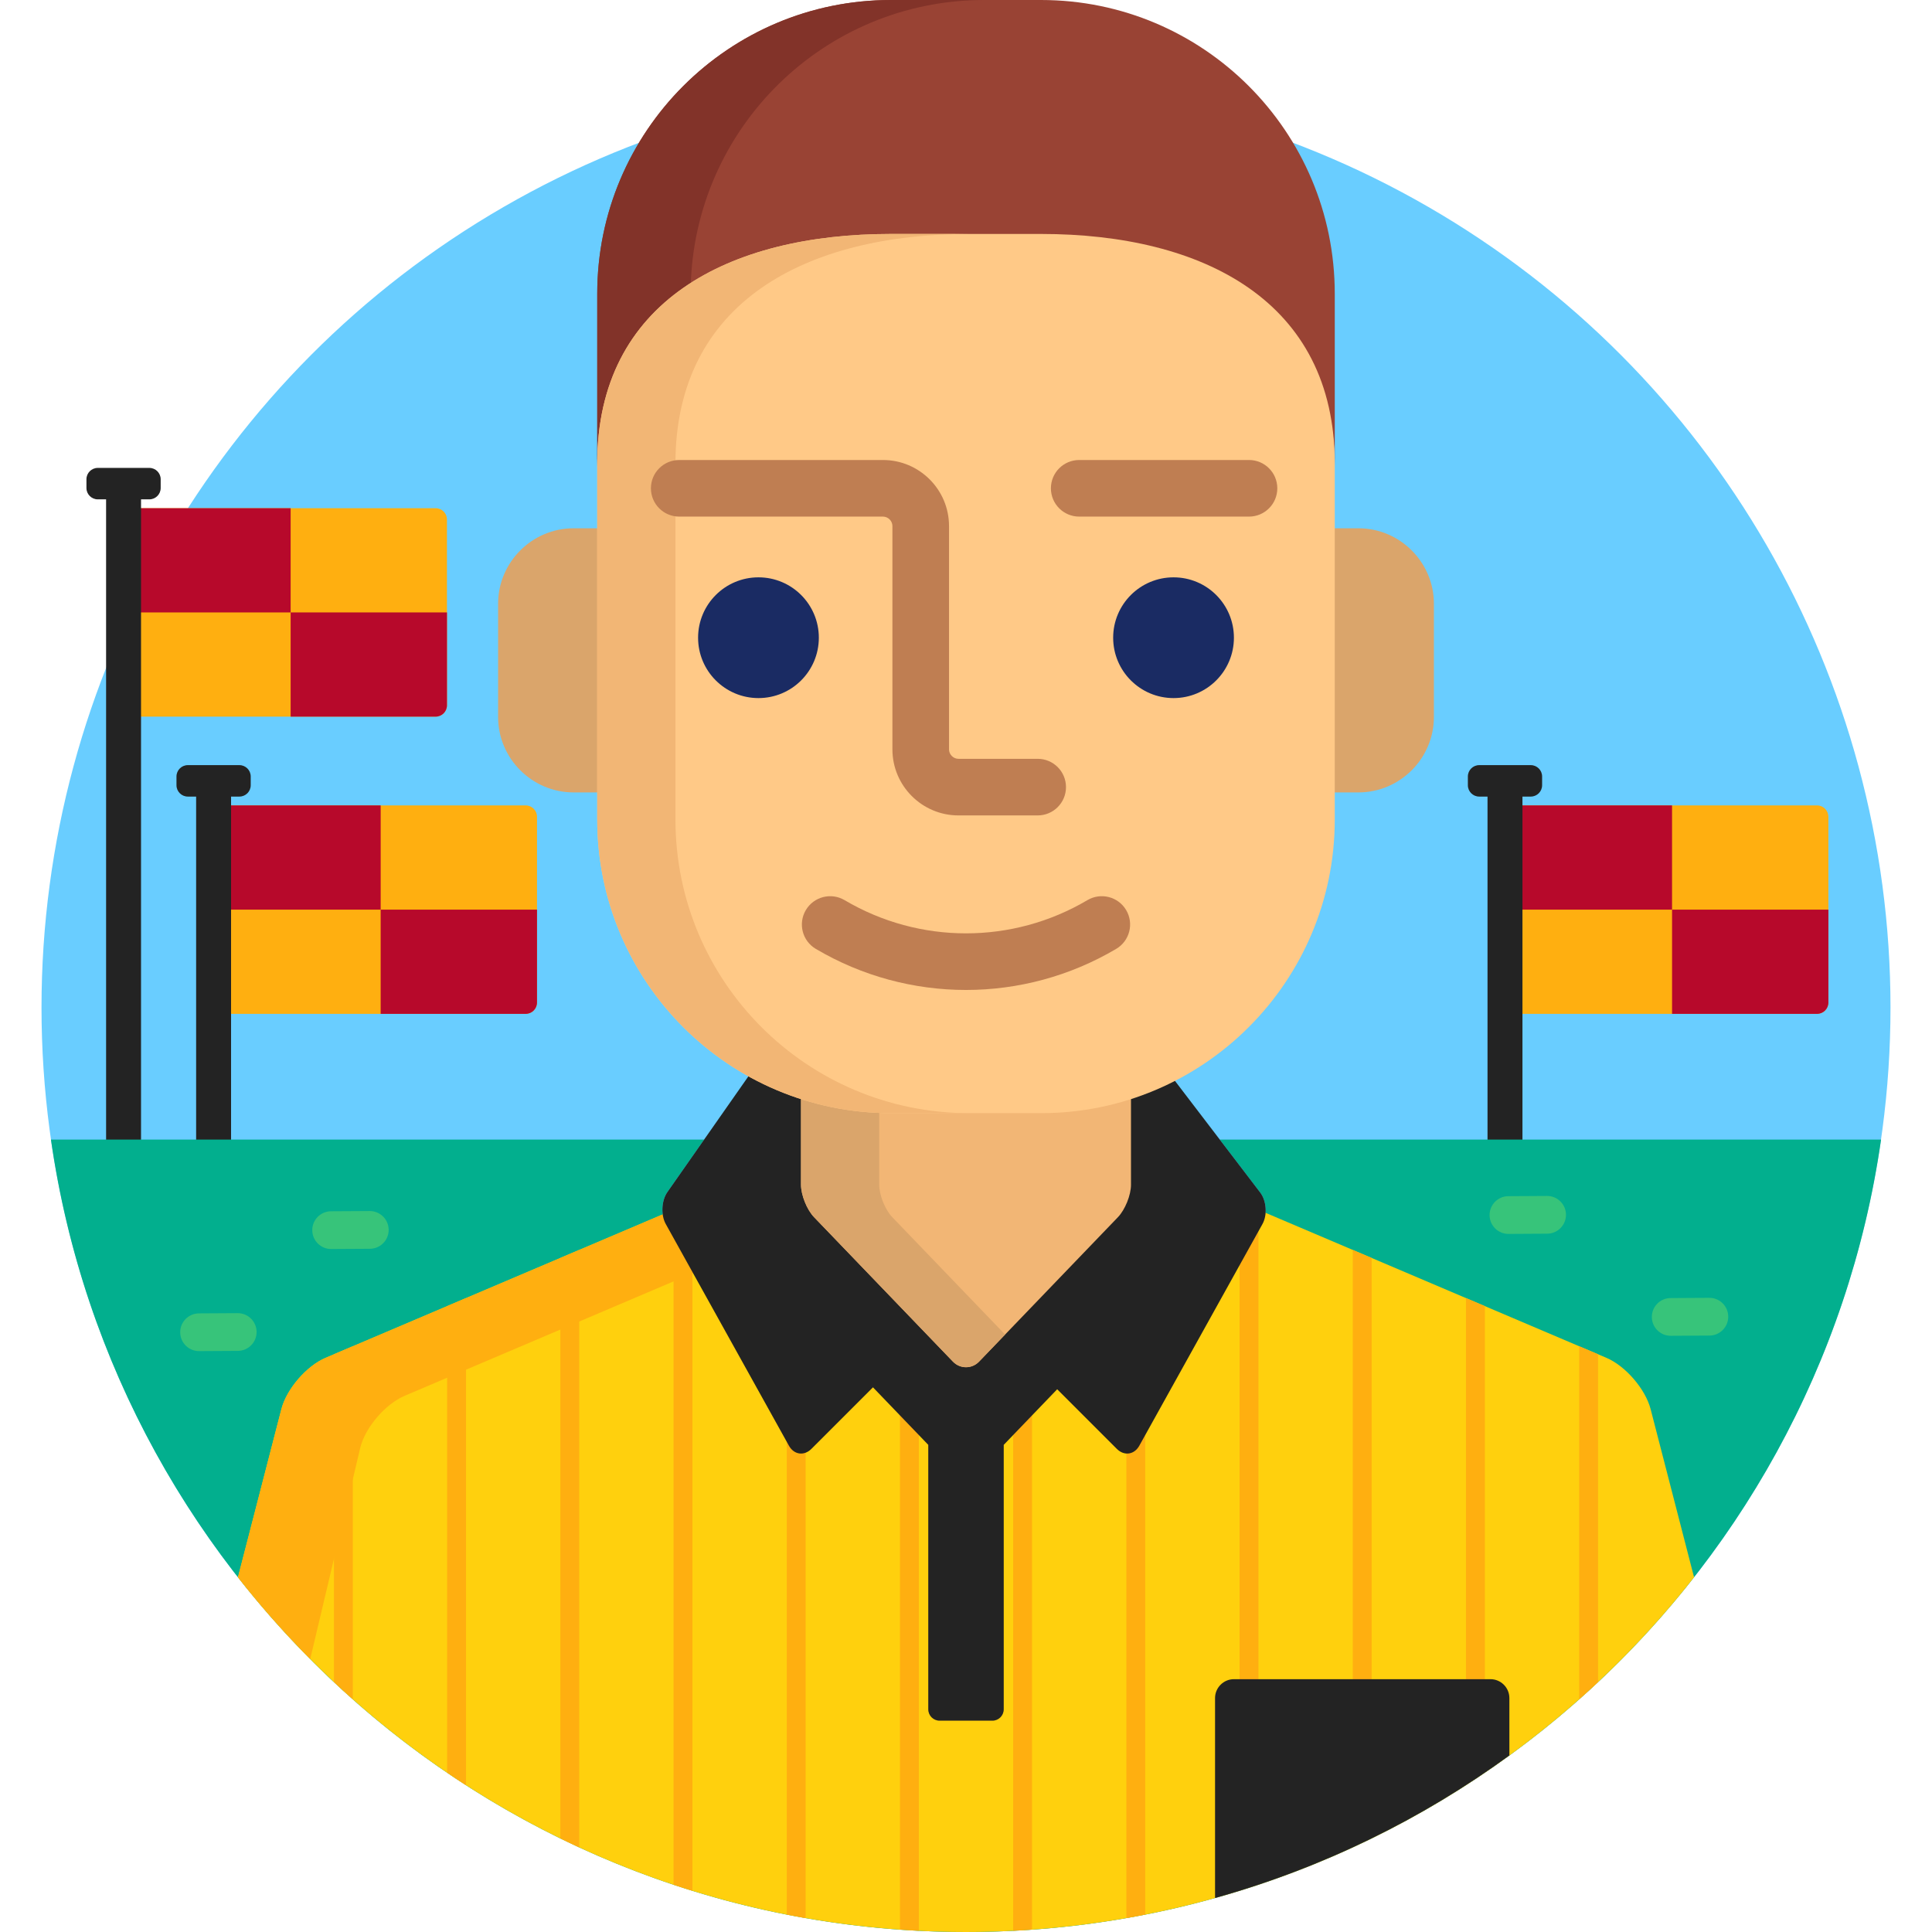 <?xml version="1.0" encoding="iso-8859-1"?>
<!-- Generator: Adobe Illustrator 19.0.0, SVG Export Plug-In . SVG Version: 6.00 Build 0)  -->
<svg version="1.1" id="Capa_1" xmlns="http://www.w3.org/2000/svg" xmlns:xlink="http://www.w3.org/1999/xlink" x="0px" y="0px"
	 viewBox="0 0 512 512" style="enable-background:new 0 0 512 512;" xml:space="preserve">
<circle style="fill:#69CDFF;" cx="256" cy="267" r="245"/>
<path style="fill:#FFAF10;" d="M115.454,134.675H35.792v55.231c0.065,0.006,0.13,0.012,0.208,0.012h79.454c1.65,0,3-1.351,3-3
	v-49.243C118.454,136.024,117.104,134.675,115.454,134.675z"/>
<g>
	<rect x="35.792" y="134.68" style="fill:#B7092B;" width="41.23" height="27.621"/>
	<path style="fill:#B7092B;" d="M77.021,189.918h38.433c1.65,0,3-1.351,3-3v-24.622H77.021V189.918z"/>
</g>
<path style="fill:#232323;" d="M39.583,124H25.908c-1.65,0-3,1.35-3,3v2.334c0,1.65,1.35,3,3,3h2.208V303h9.259V132.334h2.207
	c1.65,0,3-1.35,3-3L42.583,127C42.583,125.35,41.233,124,39.583,124z"/>
<path style="fill:#FFAF10;" d="M139.314,213.442H59.792v55.243h79.522c1.65,0,3-1.35,3-3v-49.243
	C142.314,214.792,140.965,213.442,139.314,213.442z"/>
<g>
	<rect x="59.792" y="213.44" style="fill:#B7092B;" width="41.09" height="27.621"/>
	<path style="fill:#B7092B;" d="M100.882,268.685h38.433c1.65,0,3-1.35,3-3v-24.622h-41.433V268.685z"/>
</g>
<path style="fill:#232323;" d="M63.443,202.768H49.769c-1.65,0-3,1.35-3,3v2.334c0,1.65,1.35,3,3,3h2.208V303h9.259v-91.898h2.207
	c1.65,0,3-1.35,3-3l0.001-2.334C66.443,204.117,65.094,202.768,63.443,202.768z"/>
<path style="fill:#FFAF10;" d="M481.546,213.442h-79.754v55.243h79.754c1.65,0,3-1.35,3-3v-49.243
	C484.546,214.792,483.196,213.442,481.546,213.442z"/>
<g>
	<rect x="401.79" y="213.44" style="fill:#B7092B;" width="41.32" height="27.621"/>
	<path style="fill:#B7092B;" d="M443.113,268.685h38.433c1.65,0,3-1.35,3-3v-24.622h-41.433L443.113,268.685L443.113,268.685z"/>
</g>
<path style="fill:#232323;" d="M405.675,202.768H392c-1.65,0-3,1.35-3,3v2.334c0,1.65,1.35,3,3,3h2.208V303h9.259v-91.898h2.207
	c1.65,0,3-1.35,3-3l0.001-2.334C408.675,204.117,407.324,202.768,405.675,202.768z"/>
<path style="fill:#02AF8E;" d="M323.254,302l10.711,14.026c1.67,2.186,1.942,5.94,0.607,8.345l-32.645,58.758
	c-1.335,2.404-4.018,2.78-5.963,0.836l-15.799-15.799L266,382.901V453c0,1.65-1.35,3-3,3h-14c-1.65,0-3-1.35-3-3v-70.099
	l-14.656-15.245l-16.309,16.309c-1.944,1.944-4.628,1.568-5.963-0.836l-32.645-58.758c-1.335-2.404-1.138-6.215,0.439-8.467
	L186.6,302H13.5C30.484,420.728,132.574,512,256,512c123.424,0,225.515-91.272,242.5-210H323.254z"/>
<path style="fill:#994334;" d="M275.887,0h-39.773c-42.99,0-77.84,34.851-77.84,77.84v46.002c0-42.989,34.85-60.84,77.84-60.84
	h39.773c42.99,0,77.84,17.851,77.84,60.84V77.84C353.727,34.851,318.877,0,275.887,0z"/>
<path style="fill:#823329;" d="M183.047,76c0.98-42.137,35.42-76,77.793-76h-24.727c-42.99,0-77.84,34.851-77.84,77.84v46.002
	C158.273,101.366,167.811,85.773,183.047,76z"/>
<path style="fill:#FFD00D;" d="M437.434,373.445c-1.375-5.326-6.642-11.444-11.703-13.598l-91.322-38.854
	c-0.005,0.2-0.023,0.396-0.045,0.592c-0.01,0.102-0.02,0.202-0.034,0.304c-0.023,0.16-0.052,0.316-0.085,0.473
	c-0.033,0.153-0.074,0.301-0.117,0.448c-0.033,0.112-0.063,0.226-0.102,0.333c-0.093,0.26-0.198,0.512-0.327,0.743l-32.645,58.758
	c-0.553,0.995-1.402,1.565-2.332,1.565c-0.719,0-1.428-0.329-2.05-0.951l-15.799-15.799c-0.188-0.188-0.442-0.293-0.707-0.293
	c-0.003,0-0.007,0-0.01,0c-0.269,0.003-0.525,0.113-0.711,0.307l-14.166,14.735c-0.18,0.186-0.279,0.435-0.279,0.693V453
	c0,1.103-0.897,2-2,2h-14c-1.102,0-2-0.897-2-2v-70.099c0-0.259-0.1-0.507-0.279-0.692l-14.656-15.246
	c-0.186-0.193-0.442-0.304-0.711-0.307c-0.003,0-0.007,0-0.01,0c-0.265,0-0.52,0.105-0.707,0.293l-16.309,16.309
	c-0.622,0.622-1.331,0.951-2.05,0.951c-0.93,0-1.779-0.57-2.332-1.565l-32.645-58.758c-0.123-0.222-0.224-0.462-0.316-0.711
	c-0.037-0.102-0.071-0.204-0.104-0.31c-0.04-0.133-0.075-0.268-0.107-0.404c-0.081-0.328-0.141-0.665-0.177-1.013
	c-0.001-0.01-0.003-0.021-0.004-0.03l-90.324,38.43c-5.062,2.153-10.328,8.271-11.703,13.598L63.056,418
	c44.849,57.226,114.601,94,192.944,94s148.096-36.775,192.944-94L437.434,373.445z"/>
<g>
	<path style="fill:#FFAF10;" d="M177.302,323.886c-0.392-0.705-0.617-1.567-0.708-2.468l-90.324,38.43
		c-5.062,2.153-10.328,8.271-11.703,13.598L63.056,418c5.955,7.598,12.361,14.823,19.156,21.662l13.299-56.15
		c1.375-5.326,6.642-11.444,11.703-13.598l77.371-32.919L177.302,323.886z"/>
	<path style="fill:#FFAF10;" d="M238.5,373.657v137.702c1.662,0.117,3.328,0.222,5,0.306V378.857L238.5,373.657z"/>
	<path style="fill:#FFAF10;" d="M268.5,378.857v132.808c1.672-0.085,3.338-0.188,5-0.306V373.657L268.5,378.857z"/>
	<path style="fill:#FFAF10;" d="M88.5,445.763c1.646,1.542,3.313,3.063,5,4.56v-93.551l-5,2.127V445.763z"/>
	<path style="fill:#FFAF10;" d="M118.5,469.787c1.654,1.123,3.317,2.234,5,3.318V344.008l-5,2.127V469.787z"/>
	<path style="fill:#FFAF10;" d="M148.5,487.195c1.658,0.811,3.32,1.616,5,2.391V331.244l-5,2.127V487.195z"/>
	<path style="fill:#FFAF10;" d="M178.5,326.043v173.439c1.656,0.552,3.328,1.072,5,1.59v-166.03L178.5,326.043z"/>
	<path style="fill:#FFAF10;" d="M212.278,384.209c-0.93,0-1.779-0.57-2.332-1.565l-1.446-2.604v127.334
		c1.662,0.327,3.325,0.652,5,0.945V383.872C213.105,384.086,212.694,384.209,212.278,384.209z"/>
	<path style="fill:#FFAF10;" d="M301.054,382.644c-0.553,0.995-1.402,1.565-2.332,1.565c-0.074,0-0.148-0.019-0.222-0.025v124.135
		c1.674-0.293,3.338-0.617,5-0.944V378.24L301.054,382.644z"/>
	<polygon style="fill:#FFAF10;" points="333.5,446 333.5,324.242 328.5,333.242 328.5,446 	"/>
	<polygon style="fill:#FFAF10;" points="363.5,446 363.5,333.371 358.5,331.244 358.5,446 	"/>
	<polygon style="fill:#FFAF10;" points="393.5,446 393.5,346.135 388.5,344.008 388.5,446 	"/>
	<path style="fill:#FFAF10;" d="M418.5,450.322c1.688-1.498,3.354-3.018,5-4.561v-86.863l-5-2.127V450.322z"/>
</g>
<g>
	<path style="fill:#232323;" d="M395,445h-68c-2.75,0-5,2.25-5,5v52.996c28.422-7.933,54.753-20.863,78-37.782V450
		C400,447.25,397.75,445,395,445z"/>
	<path style="fill:#232323;" d="M333.965,316.026l-23.229-30.42c-10.468,5.352-22.307,8.392-34.849,8.392h-39.773
		c-13.479,0-26.152-3.5-37.178-9.622l-22.068,31.528c-1.577,2.252-1.774,6.063-0.439,8.467l32.645,58.758
		c1.335,2.404,4.019,2.78,5.963,0.836l16.309-16.309L246,382.901V453c0,1.65,1.35,3,3,3h14c1.65,0,3-1.35,3-3v-70.099l14.166-14.735
		l15.799,15.799c1.944,1.944,4.628,1.568,5.963-0.836l32.645-58.758C335.907,321.967,335.635,318.212,333.965,316.026z"/>
</g>
<path style="fill:#F2B675;" d="M275.887,293.998h-39.773c-8.32,0-16.328-1.347-23.838-3.804v23.771c0,2.75,1.56,6.622,3.465,8.604
	l36.795,38.271c1.905,1.982,5.024,1.982,6.93,0l36.795-38.271c1.905-1.982,3.465-5.854,3.465-8.604v-23.771
	C292.215,292.651,284.207,293.998,275.887,293.998z"/>
<g>
	<path style="fill:#DAA56B;" d="M233,313.965v-20.046c-7.207-0.289-14.157-1.575-20.725-3.725v23.771c0,2.75,1.56,6.622,3.465,8.604
		l36.795,38.271c1.905,1.982,5.024,1.982,6.93,0l6.897-7.175l-29.898-31.097C234.56,320.587,233,316.715,233,313.965z"/>
	<path style="fill:#DAA56B;" d="M159.273,140H152c-11,0-20,9-20,20v30c0,11,9,20,20,20h7.273V140z"/>
	<path style="fill:#DAA56B;" d="M360,140h-7.273v70H360c11,0,20-9,20-20v-30C380,149,371,140,360,140z"/>
</g>
<path style="fill:#FFC987;" d="M353.727,217.158c0,42.99-34.85,77.84-77.84,77.84h-39.773c-42.99,0-77.84-34.85-77.84-77.84V122.84
	c0-42.989,34.85-60.84,77.84-60.84h39.773c42.99,0,77.84,17.851,77.84,60.84V217.158z"/>
<path style="fill:#F2B675;" d="M179,217.158V122.84C179,79.851,213.85,62,256.84,62h-20.727c-42.99,0-77.84,17.851-77.84,60.84
	v94.318c0,42.99,34.85,77.84,77.84,77.84h20.727C213.85,294.998,179,260.148,179,217.158z"/>
<g>
	<circle style="fill:#1A2B63;" cx="201" cy="169" r="16"/>
	<circle style="fill:#1A2B63;" cx="311" cy="169" r="16"/>
</g>
<g>
	<path style="fill:#BF7E52;" d="M275,216.094h-21c-9.649,0-17.5-7.851-17.5-17.5v-59.188c0-1.355-1.145-2.5-2.5-2.5h-54
		c-4.143,0-7.5-3.357-7.5-7.5c0-4.143,3.357-7.5,7.5-7.5h54c9.649,0,17.5,7.851,17.5,17.5v59.188c0,1.355,1.145,2.5,2.5,2.5h21
		c4.143,0,7.5,3.357,7.5,7.5C282.5,212.736,279.143,216.094,275,216.094z"/>
	<path style="fill:#BF7E52;" d="M256,262.35c-13.767,0-27.533-3.631-39.811-10.892c-3.566-2.109-4.746-6.708-2.639-10.273
		c2.109-3.564,6.709-4.744,10.273-2.639c19.848,11.738,44.504,11.738,64.352,0c3.567-2.106,8.165-0.927,10.273,2.639
		c2.107,3.565,0.928,8.164-2.639,10.273C283.533,258.719,269.767,262.35,256,262.35z"/>
	<path style="fill:#BF7E52;" d="M331,136.906h-45c-4.143,0-7.5-3.357-7.5-7.5c0-4.143,3.357-7.5,7.5-7.5h45
		c4.143,0,7.5,3.357,7.5,7.5C338.5,133.549,335.143,136.906,331,136.906z"/>
</g>
<g>
	<path style="fill:#37C47A;" d="M453.029,353.94L442.783,354c-2.762,0.016-5.014-2.209-5.029-4.971
		c-0.018-2.762,2.209-5.013,4.971-5.029l10.246-0.06c2.76-0.017,5.012,2.209,5.029,4.971
		C458.016,351.672,455.791,353.923,453.029,353.94z"/>
	<path style="fill:#37C47A;" d="M98.029,330.94L87.783,331c-2.762,0.016-5.014-2.209-5.029-4.971
		c-0.018-2.762,2.209-5.013,4.971-5.029l10.246-0.06c2.76-0.017,5.012,2.209,5.029,4.971
		C103.016,328.672,100.791,330.923,98.029,330.94z"/>
	<path style="fill:#37C47A;" d="M410.029,326.94L399.783,327c-2.762,0.016-5.014-2.209-5.029-4.971
		c-0.018-2.762,2.209-5.013,4.971-5.029l10.246-0.06c2.76-0.017,5.012,2.209,5.029,4.971
		C415.016,324.672,412.791,326.923,410.029,326.94z"/>
	<path style="fill:#37C47A;" d="M63.029,358l-10.246,0.06c-2.762,0.016-5.014-2.209-5.029-4.971
		c-0.018-2.762,2.209-5.013,4.971-5.029L62.971,348c2.76-0.017,5.012,2.209,5.029,4.971C68.016,355.732,65.791,357.983,63.029,358z"
		/>
</g>
<g>
</g>
<g>
</g>
<g>
</g>
<g>
</g>
<g>
</g>
<g>
</g>
<g>
</g>
<g>
</g>
<g>
</g>
<g>
</g>
<g>
</g>
<g>
</g>
<g>
</g>
<g>
</g>
<g>
</g>
</svg>

